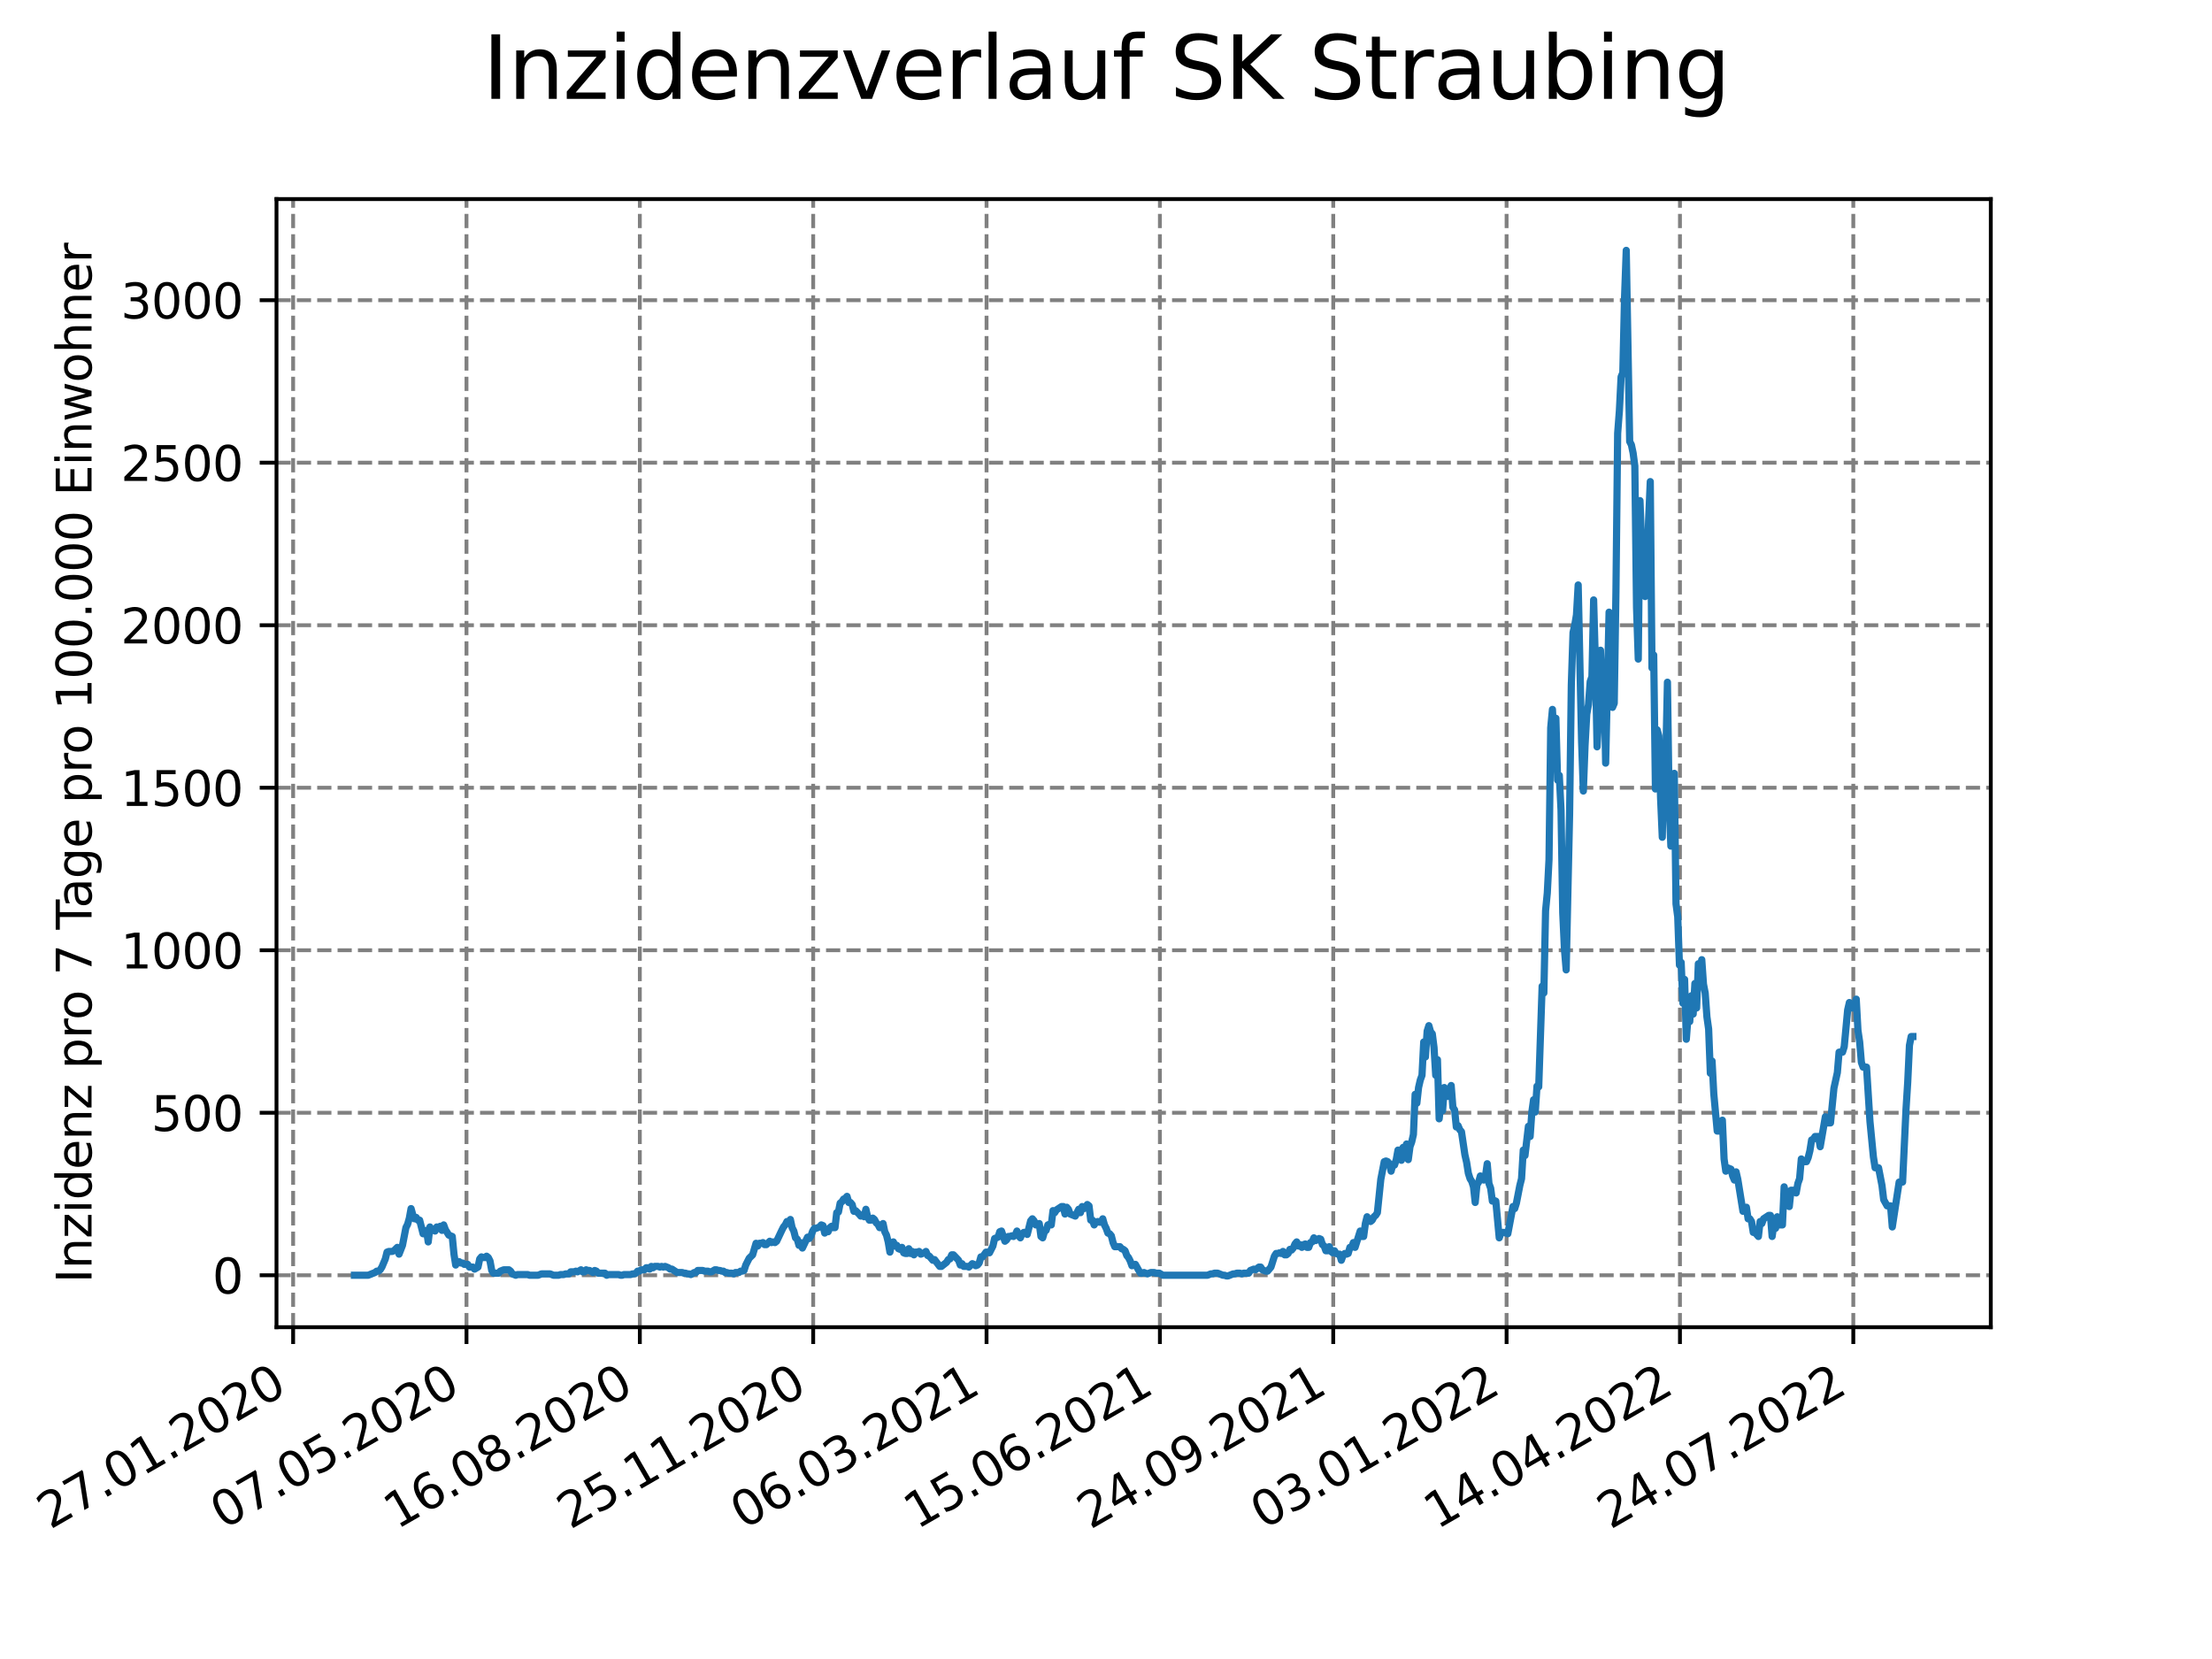 <?xml version="1.0" encoding="utf-8" standalone="no"?>
<!DOCTYPE svg PUBLIC "-//W3C//DTD SVG 1.1//EN"
  "http://www.w3.org/Graphics/SVG/1.1/DTD/svg11.dtd">
<svg xmlns:xlink="http://www.w3.org/1999/xlink" width="460.8pt" height="345.6pt" viewBox="0 0 460.8 345.6" xmlns="http://www.w3.org/2000/svg" version="1.1">
 <defs>
  <style type="text/css">*{stroke-linejoin: round; stroke-linecap: butt}</style>
 </defs>
 <g id="figure_1">
  <g id="patch_1">
   <path d="M 0 345.6 
L 460.8 345.6 
L 460.8 0 
L 0 0 
z
" style="fill: #ffffff"/>
  </g>
  <g id="axes_1">
   <g id="patch_2">
    <path d="M 57.6 276.48 
L 414.72 276.48 
L 414.72 41.472 
L 57.6 41.472 
z
" style="fill: #ffffff"/>
   </g>
   <g id="matplotlib.axis_1">
    <g id="xtick_1">
     <g id="line2d_1">
      <path d="M 61.065 276.48 
L 61.065 41.472 
" clip-path="url(#p1d2d639a55)" style="fill: none; stroke-dasharray: 2.96,1.28; stroke-dashoffset: 0; stroke: #808080; stroke-width: 0.8"/>
     </g>
     <g id="line2d_2">
      <defs>
       <path id="m36cc149904" d="M 0 0 
L 0 3.5 
" style="stroke: #000000; stroke-width: 0.8"/>
      </defs>
      <g>
       <use xlink:href="#m36cc149904" x="61.065" y="276.48" style="stroke: #000000; stroke-width: 0.8"/>
      </g>
     </g>
     <g id="text_1">
      <!-- 27.01.2020 -->
      <g transform="translate(10.44 318.689)rotate(-30)scale(0.1 -0.1)">
       <defs>
        <path id="DejaVuSans-32" d="M 1228 531 
L 3431 531 
L 3431 0 
L 469 0 
L 469 531 
Q 828 903 1448 1529 
Q 2069 2156 2228 2338 
Q 2531 2678 2651 2914 
Q 2772 3150 2772 3378 
Q 2772 3750 2511 3984 
Q 2250 4219 1831 4219 
Q 1534 4219 1204 4116 
Q 875 4013 500 3803 
L 500 4441 
Q 881 4594 1212 4672 
Q 1544 4750 1819 4750 
Q 2544 4750 2975 4387 
Q 3406 4025 3406 3419 
Q 3406 3131 3298 2873 
Q 3191 2616 2906 2266 
Q 2828 2175 2409 1742 
Q 1991 1309 1228 531 
z
" transform="scale(0.016)"/>
        <path id="DejaVuSans-37" d="M 525 4666 
L 3525 4666 
L 3525 4397 
L 1831 0 
L 1172 0 
L 2766 4134 
L 525 4134 
L 525 4666 
z
" transform="scale(0.016)"/>
        <path id="DejaVuSans-2e" d="M 684 794 
L 1344 794 
L 1344 0 
L 684 0 
L 684 794 
z
" transform="scale(0.016)"/>
        <path id="DejaVuSans-30" d="M 2034 4250 
Q 1547 4250 1301 3770 
Q 1056 3291 1056 2328 
Q 1056 1369 1301 889 
Q 1547 409 2034 409 
Q 2525 409 2770 889 
Q 3016 1369 3016 2328 
Q 3016 3291 2770 3770 
Q 2525 4250 2034 4250 
z
M 2034 4750 
Q 2819 4750 3233 4129 
Q 3647 3509 3647 2328 
Q 3647 1150 3233 529 
Q 2819 -91 2034 -91 
Q 1250 -91 836 529 
Q 422 1150 422 2328 
Q 422 3509 836 4129 
Q 1250 4750 2034 4750 
z
" transform="scale(0.016)"/>
        <path id="DejaVuSans-31" d="M 794 531 
L 1825 531 
L 1825 4091 
L 703 3866 
L 703 4441 
L 1819 4666 
L 2450 4666 
L 2450 531 
L 3481 531 
L 3481 0 
L 794 0 
L 794 531 
z
" transform="scale(0.016)"/>
       </defs>
       <use xlink:href="#DejaVuSans-32"/>
       <use xlink:href="#DejaVuSans-37" x="63.623"/>
       <use xlink:href="#DejaVuSans-2e" x="127.246"/>
       <use xlink:href="#DejaVuSans-30" x="159.033"/>
       <use xlink:href="#DejaVuSans-31" x="222.656"/>
       <use xlink:href="#DejaVuSans-2e" x="286.279"/>
       <use xlink:href="#DejaVuSans-32" x="318.066"/>
       <use xlink:href="#DejaVuSans-30" x="381.689"/>
       <use xlink:href="#DejaVuSans-32" x="445.312"/>
       <use xlink:href="#DejaVuSans-30" x="508.936"/>
      </g>
     </g>
    </g>
    <g id="xtick_2">
     <g id="line2d_3">
      <path d="M 97.178 276.48 
L 97.178 41.472 
" clip-path="url(#p1d2d639a55)" style="fill: none; stroke-dasharray: 2.96,1.28; stroke-dashoffset: 0; stroke: #808080; stroke-width: 0.8"/>
     </g>
     <g id="line2d_4">
      <g>
       <use xlink:href="#m36cc149904" x="97.178" y="276.48" style="stroke: #000000; stroke-width: 0.8"/>
      </g>
     </g>
     <g id="text_2">
      <!-- 07.05.2020 -->
      <g transform="translate(46.552 318.689)rotate(-30)scale(0.1 -0.1)">
       <defs>
        <path id="DejaVuSans-35" d="M 691 4666 
L 3169 4666 
L 3169 4134 
L 1269 4134 
L 1269 2991 
Q 1406 3038 1543 3061 
Q 1681 3084 1819 3084 
Q 2600 3084 3056 2656 
Q 3513 2228 3513 1497 
Q 3513 744 3044 326 
Q 2575 -91 1722 -91 
Q 1428 -91 1123 -41 
Q 819 9 494 109 
L 494 744 
Q 775 591 1075 516 
Q 1375 441 1709 441 
Q 2250 441 2565 725 
Q 2881 1009 2881 1497 
Q 2881 1984 2565 2268 
Q 2250 2553 1709 2553 
Q 1456 2553 1204 2497 
Q 953 2441 691 2322 
L 691 4666 
z
" transform="scale(0.016)"/>
       </defs>
       <use xlink:href="#DejaVuSans-30"/>
       <use xlink:href="#DejaVuSans-37" x="63.623"/>
       <use xlink:href="#DejaVuSans-2e" x="127.246"/>
       <use xlink:href="#DejaVuSans-30" x="159.033"/>
       <use xlink:href="#DejaVuSans-35" x="222.656"/>
       <use xlink:href="#DejaVuSans-2e" x="286.279"/>
       <use xlink:href="#DejaVuSans-32" x="318.066"/>
       <use xlink:href="#DejaVuSans-30" x="381.689"/>
       <use xlink:href="#DejaVuSans-32" x="445.312"/>
       <use xlink:href="#DejaVuSans-30" x="508.936"/>
      </g>
     </g>
    </g>
    <g id="xtick_3">
     <g id="line2d_5">
      <path d="M 133.29 276.48 
L 133.29 41.472 
" clip-path="url(#p1d2d639a55)" style="fill: none; stroke-dasharray: 2.96,1.28; stroke-dashoffset: 0; stroke: #808080; stroke-width: 0.8"/>
     </g>
     <g id="line2d_6">
      <g>
       <use xlink:href="#m36cc149904" x="133.29" y="276.48" style="stroke: #000000; stroke-width: 0.8"/>
      </g>
     </g>
     <g id="text_3">
      <!-- 16.08.2020 -->
      <g transform="translate(82.665 318.689)rotate(-30)scale(0.1 -0.1)">
       <defs>
        <path id="DejaVuSans-36" d="M 2113 2584 
Q 1688 2584 1439 2293 
Q 1191 2003 1191 1497 
Q 1191 994 1439 701 
Q 1688 409 2113 409 
Q 2538 409 2786 701 
Q 3034 994 3034 1497 
Q 3034 2003 2786 2293 
Q 2538 2584 2113 2584 
z
M 3366 4563 
L 3366 3988 
Q 3128 4100 2886 4159 
Q 2644 4219 2406 4219 
Q 1781 4219 1451 3797 
Q 1122 3375 1075 2522 
Q 1259 2794 1537 2939 
Q 1816 3084 2150 3084 
Q 2853 3084 3261 2657 
Q 3669 2231 3669 1497 
Q 3669 778 3244 343 
Q 2819 -91 2113 -91 
Q 1303 -91 875 529 
Q 447 1150 447 2328 
Q 447 3434 972 4092 
Q 1497 4750 2381 4750 
Q 2619 4750 2861 4703 
Q 3103 4656 3366 4563 
z
" transform="scale(0.016)"/>
        <path id="DejaVuSans-38" d="M 2034 2216 
Q 1584 2216 1326 1975 
Q 1069 1734 1069 1313 
Q 1069 891 1326 650 
Q 1584 409 2034 409 
Q 2484 409 2743 651 
Q 3003 894 3003 1313 
Q 3003 1734 2745 1975 
Q 2488 2216 2034 2216 
z
M 1403 2484 
Q 997 2584 770 2862 
Q 544 3141 544 3541 
Q 544 4100 942 4425 
Q 1341 4750 2034 4750 
Q 2731 4750 3128 4425 
Q 3525 4100 3525 3541 
Q 3525 3141 3298 2862 
Q 3072 2584 2669 2484 
Q 3125 2378 3379 2068 
Q 3634 1759 3634 1313 
Q 3634 634 3220 271 
Q 2806 -91 2034 -91 
Q 1263 -91 848 271 
Q 434 634 434 1313 
Q 434 1759 690 2068 
Q 947 2378 1403 2484 
z
M 1172 3481 
Q 1172 3119 1398 2916 
Q 1625 2713 2034 2713 
Q 2441 2713 2670 2916 
Q 2900 3119 2900 3481 
Q 2900 3844 2670 4047 
Q 2441 4250 2034 4250 
Q 1625 4250 1398 4047 
Q 1172 3844 1172 3481 
z
" transform="scale(0.016)"/>
       </defs>
       <use xlink:href="#DejaVuSans-31"/>
       <use xlink:href="#DejaVuSans-36" x="63.623"/>
       <use xlink:href="#DejaVuSans-2e" x="127.246"/>
       <use xlink:href="#DejaVuSans-30" x="159.033"/>
       <use xlink:href="#DejaVuSans-38" x="222.656"/>
       <use xlink:href="#DejaVuSans-2e" x="286.279"/>
       <use xlink:href="#DejaVuSans-32" x="318.066"/>
       <use xlink:href="#DejaVuSans-30" x="381.689"/>
       <use xlink:href="#DejaVuSans-32" x="445.312"/>
       <use xlink:href="#DejaVuSans-30" x="508.936"/>
      </g>
     </g>
    </g>
    <g id="xtick_4">
     <g id="line2d_7">
      <path d="M 169.403 276.48 
L 169.403 41.472 
" clip-path="url(#p1d2d639a55)" style="fill: none; stroke-dasharray: 2.96,1.28; stroke-dashoffset: 0; stroke: #808080; stroke-width: 0.8"/>
     </g>
     <g id="line2d_8">
      <g>
       <use xlink:href="#m36cc149904" x="169.403" y="276.48" style="stroke: #000000; stroke-width: 0.8"/>
      </g>
     </g>
     <g id="text_4">
      <!-- 25.11.2020 -->
      <g transform="translate(118.777 318.689)rotate(-30)scale(0.1 -0.1)">
       <use xlink:href="#DejaVuSans-32"/>
       <use xlink:href="#DejaVuSans-35" x="63.623"/>
       <use xlink:href="#DejaVuSans-2e" x="127.246"/>
       <use xlink:href="#DejaVuSans-31" x="159.033"/>
       <use xlink:href="#DejaVuSans-31" x="222.656"/>
       <use xlink:href="#DejaVuSans-2e" x="286.279"/>
       <use xlink:href="#DejaVuSans-32" x="318.066"/>
       <use xlink:href="#DejaVuSans-30" x="381.689"/>
       <use xlink:href="#DejaVuSans-32" x="445.312"/>
       <use xlink:href="#DejaVuSans-30" x="508.936"/>
      </g>
     </g>
    </g>
    <g id="xtick_5">
     <g id="line2d_9">
      <path d="M 205.515 276.48 
L 205.515 41.472 
" clip-path="url(#p1d2d639a55)" style="fill: none; stroke-dasharray: 2.96,1.28; stroke-dashoffset: 0; stroke: #808080; stroke-width: 0.8"/>
     </g>
     <g id="line2d_10">
      <g>
       <use xlink:href="#m36cc149904" x="205.515" y="276.48" style="stroke: #000000; stroke-width: 0.8"/>
      </g>
     </g>
     <g id="text_5">
      <!-- 06.03.2021 -->
      <g transform="translate(154.89 318.689)rotate(-30)scale(0.1 -0.1)">
       <defs>
        <path id="DejaVuSans-33" d="M 2597 2516 
Q 3050 2419 3304 2112 
Q 3559 1806 3559 1356 
Q 3559 666 3084 287 
Q 2609 -91 1734 -91 
Q 1441 -91 1130 -33 
Q 819 25 488 141 
L 488 750 
Q 750 597 1062 519 
Q 1375 441 1716 441 
Q 2309 441 2620 675 
Q 2931 909 2931 1356 
Q 2931 1769 2642 2001 
Q 2353 2234 1838 2234 
L 1294 2234 
L 1294 2753 
L 1863 2753 
Q 2328 2753 2575 2939 
Q 2822 3125 2822 3475 
Q 2822 3834 2567 4026 
Q 2313 4219 1838 4219 
Q 1578 4219 1281 4162 
Q 984 4106 628 3988 
L 628 4550 
Q 988 4650 1302 4700 
Q 1616 4750 1894 4750 
Q 2613 4750 3031 4423 
Q 3450 4097 3450 3541 
Q 3450 3153 3228 2886 
Q 3006 2619 2597 2516 
z
" transform="scale(0.016)"/>
       </defs>
       <use xlink:href="#DejaVuSans-30"/>
       <use xlink:href="#DejaVuSans-36" x="63.623"/>
       <use xlink:href="#DejaVuSans-2e" x="127.246"/>
       <use xlink:href="#DejaVuSans-30" x="159.033"/>
       <use xlink:href="#DejaVuSans-33" x="222.656"/>
       <use xlink:href="#DejaVuSans-2e" x="286.279"/>
       <use xlink:href="#DejaVuSans-32" x="318.066"/>
       <use xlink:href="#DejaVuSans-30" x="381.689"/>
       <use xlink:href="#DejaVuSans-32" x="445.312"/>
       <use xlink:href="#DejaVuSans-31" x="508.936"/>
      </g>
     </g>
    </g>
    <g id="xtick_6">
     <g id="line2d_11">
      <path d="M 241.628 276.48 
L 241.628 41.472 
" clip-path="url(#p1d2d639a55)" style="fill: none; stroke-dasharray: 2.96,1.28; stroke-dashoffset: 0; stroke: #808080; stroke-width: 0.8"/>
     </g>
     <g id="line2d_12">
      <g>
       <use xlink:href="#m36cc149904" x="241.628" y="276.48" style="stroke: #000000; stroke-width: 0.8"/>
      </g>
     </g>
     <g id="text_6">
      <!-- 15.06.2021 -->
      <g transform="translate(191.002 318.689)rotate(-30)scale(0.1 -0.1)">
       <use xlink:href="#DejaVuSans-31"/>
       <use xlink:href="#DejaVuSans-35" x="63.623"/>
       <use xlink:href="#DejaVuSans-2e" x="127.246"/>
       <use xlink:href="#DejaVuSans-30" x="159.033"/>
       <use xlink:href="#DejaVuSans-36" x="222.656"/>
       <use xlink:href="#DejaVuSans-2e" x="286.279"/>
       <use xlink:href="#DejaVuSans-32" x="318.066"/>
       <use xlink:href="#DejaVuSans-30" x="381.689"/>
       <use xlink:href="#DejaVuSans-32" x="445.312"/>
       <use xlink:href="#DejaVuSans-31" x="508.936"/>
      </g>
     </g>
    </g>
    <g id="xtick_7">
     <g id="line2d_13">
      <path d="M 277.74 276.48 
L 277.74 41.472 
" clip-path="url(#p1d2d639a55)" style="fill: none; stroke-dasharray: 2.96,1.28; stroke-dashoffset: 0; stroke: #808080; stroke-width: 0.8"/>
     </g>
     <g id="line2d_14">
      <g>
       <use xlink:href="#m36cc149904" x="277.74" y="276.48" style="stroke: #000000; stroke-width: 0.8"/>
      </g>
     </g>
     <g id="text_7">
      <!-- 24.09.2021 -->
      <g transform="translate(227.115 318.689)rotate(-30)scale(0.1 -0.1)">
       <defs>
        <path id="DejaVuSans-34" d="M 2419 4116 
L 825 1625 
L 2419 1625 
L 2419 4116 
z
M 2253 4666 
L 3047 4666 
L 3047 1625 
L 3713 1625 
L 3713 1100 
L 3047 1100 
L 3047 0 
L 2419 0 
L 2419 1100 
L 313 1100 
L 313 1709 
L 2253 4666 
z
" transform="scale(0.016)"/>
        <path id="DejaVuSans-39" d="M 703 97 
L 703 672 
Q 941 559 1184 500 
Q 1428 441 1663 441 
Q 2288 441 2617 861 
Q 2947 1281 2994 2138 
Q 2813 1869 2534 1725 
Q 2256 1581 1919 1581 
Q 1219 1581 811 2004 
Q 403 2428 403 3163 
Q 403 3881 828 4315 
Q 1253 4750 1959 4750 
Q 2769 4750 3195 4129 
Q 3622 3509 3622 2328 
Q 3622 1225 3098 567 
Q 2575 -91 1691 -91 
Q 1453 -91 1209 -44 
Q 966 3 703 97 
z
M 1959 2075 
Q 2384 2075 2632 2365 
Q 2881 2656 2881 3163 
Q 2881 3666 2632 3958 
Q 2384 4250 1959 4250 
Q 1534 4250 1286 3958 
Q 1038 3666 1038 3163 
Q 1038 2656 1286 2365 
Q 1534 2075 1959 2075 
z
" transform="scale(0.016)"/>
       </defs>
       <use xlink:href="#DejaVuSans-32"/>
       <use xlink:href="#DejaVuSans-34" x="63.623"/>
       <use xlink:href="#DejaVuSans-2e" x="127.246"/>
       <use xlink:href="#DejaVuSans-30" x="159.033"/>
       <use xlink:href="#DejaVuSans-39" x="222.656"/>
       <use xlink:href="#DejaVuSans-2e" x="286.279"/>
       <use xlink:href="#DejaVuSans-32" x="318.066"/>
       <use xlink:href="#DejaVuSans-30" x="381.689"/>
       <use xlink:href="#DejaVuSans-32" x="445.312"/>
       <use xlink:href="#DejaVuSans-31" x="508.936"/>
      </g>
     </g>
    </g>
    <g id="xtick_8">
     <g id="line2d_15">
      <path d="M 313.852 276.48 
L 313.852 41.472 
" clip-path="url(#p1d2d639a55)" style="fill: none; stroke-dasharray: 2.96,1.28; stroke-dashoffset: 0; stroke: #808080; stroke-width: 0.8"/>
     </g>
     <g id="line2d_16">
      <g>
       <use xlink:href="#m36cc149904" x="313.852" y="276.48" style="stroke: #000000; stroke-width: 0.8"/>
      </g>
     </g>
     <g id="text_8">
      <!-- 03.01.2022 -->
      <g transform="translate(263.227 318.689)rotate(-30)scale(0.1 -0.1)">
       <use xlink:href="#DejaVuSans-30"/>
       <use xlink:href="#DejaVuSans-33" x="63.623"/>
       <use xlink:href="#DejaVuSans-2e" x="127.246"/>
       <use xlink:href="#DejaVuSans-30" x="159.033"/>
       <use xlink:href="#DejaVuSans-31" x="222.656"/>
       <use xlink:href="#DejaVuSans-2e" x="286.279"/>
       <use xlink:href="#DejaVuSans-32" x="318.066"/>
       <use xlink:href="#DejaVuSans-30" x="381.689"/>
       <use xlink:href="#DejaVuSans-32" x="445.312"/>
       <use xlink:href="#DejaVuSans-32" x="508.936"/>
      </g>
     </g>
    </g>
    <g id="xtick_9">
     <g id="line2d_17">
      <path d="M 349.965 276.48 
L 349.965 41.472 
" clip-path="url(#p1d2d639a55)" style="fill: none; stroke-dasharray: 2.96,1.28; stroke-dashoffset: 0; stroke: #808080; stroke-width: 0.8"/>
     </g>
     <g id="line2d_18">
      <g>
       <use xlink:href="#m36cc149904" x="349.965" y="276.48" style="stroke: #000000; stroke-width: 0.8"/>
      </g>
     </g>
     <g id="text_9">
      <!-- 14.04.2022 -->
      <g transform="translate(299.34 318.689)rotate(-30)scale(0.1 -0.1)">
       <use xlink:href="#DejaVuSans-31"/>
       <use xlink:href="#DejaVuSans-34" x="63.623"/>
       <use xlink:href="#DejaVuSans-2e" x="127.246"/>
       <use xlink:href="#DejaVuSans-30" x="159.033"/>
       <use xlink:href="#DejaVuSans-34" x="222.656"/>
       <use xlink:href="#DejaVuSans-2e" x="286.279"/>
       <use xlink:href="#DejaVuSans-32" x="318.066"/>
       <use xlink:href="#DejaVuSans-30" x="381.689"/>
       <use xlink:href="#DejaVuSans-32" x="445.312"/>
       <use xlink:href="#DejaVuSans-32" x="508.936"/>
      </g>
     </g>
    </g>
    <g id="xtick_10">
     <g id="line2d_19">
      <path d="M 386.077 276.48 
L 386.077 41.472 
" clip-path="url(#p1d2d639a55)" style="fill: none; stroke-dasharray: 2.96,1.28; stroke-dashoffset: 0; stroke: #808080; stroke-width: 0.8"/>
     </g>
     <g id="line2d_20">
      <g>
       <use xlink:href="#m36cc149904" x="386.077" y="276.48" style="stroke: #000000; stroke-width: 0.8"/>
      </g>
     </g>
     <g id="text_10">
      <!-- 24.07.2022 -->
      <g transform="translate(335.452 318.689)rotate(-30)scale(0.1 -0.1)">
       <use xlink:href="#DejaVuSans-32"/>
       <use xlink:href="#DejaVuSans-34" x="63.623"/>
       <use xlink:href="#DejaVuSans-2e" x="127.246"/>
       <use xlink:href="#DejaVuSans-30" x="159.033"/>
       <use xlink:href="#DejaVuSans-37" x="222.656"/>
       <use xlink:href="#DejaVuSans-2e" x="286.279"/>
       <use xlink:href="#DejaVuSans-32" x="318.066"/>
       <use xlink:href="#DejaVuSans-30" x="381.689"/>
       <use xlink:href="#DejaVuSans-32" x="445.312"/>
       <use xlink:href="#DejaVuSans-32" x="508.936"/>
      </g>
     </g>
    </g>
   </g>
   <g id="matplotlib.axis_2">
    <g id="ytick_1">
     <g id="line2d_21">
      <path d="M 57.6 265.656 
L 414.72 265.656 
" clip-path="url(#p1d2d639a55)" style="fill: none; stroke-dasharray: 2.96,1.28; stroke-dashoffset: 0; stroke: #808080; stroke-width: 0.8"/>
     </g>
     <g id="line2d_22">
      <defs>
       <path id="ma893559196" d="M 0 0 
L -3.5 0 
" style="stroke: #000000; stroke-width: 0.8"/>
      </defs>
      <g>
       <use xlink:href="#ma893559196" x="57.6" y="265.656" style="stroke: #000000; stroke-width: 0.8"/>
      </g>
     </g>
     <g id="text_11">
      <!-- 0 -->
      <g transform="translate(44.237 269.455)scale(0.1 -0.1)">
       <use xlink:href="#DejaVuSans-30"/>
      </g>
     </g>
    </g>
    <g id="ytick_2">
     <g id="line2d_23">
      <path d="M 57.6 231.803 
L 414.72 231.803 
" clip-path="url(#p1d2d639a55)" style="fill: none; stroke-dasharray: 2.96,1.28; stroke-dashoffset: 0; stroke: #808080; stroke-width: 0.8"/>
     </g>
     <g id="line2d_24">
      <g>
       <use xlink:href="#ma893559196" x="57.6" y="231.803" style="stroke: #000000; stroke-width: 0.8"/>
      </g>
     </g>
     <g id="text_12">
      <!-- 500 -->
      <g transform="translate(31.512 235.602)scale(0.1 -0.1)">
       <use xlink:href="#DejaVuSans-35"/>
       <use xlink:href="#DejaVuSans-30" x="63.623"/>
       <use xlink:href="#DejaVuSans-30" x="127.246"/>
      </g>
     </g>
    </g>
    <g id="ytick_3">
     <g id="line2d_25">
      <path d="M 57.6 197.949 
L 414.72 197.949 
" clip-path="url(#p1d2d639a55)" style="fill: none; stroke-dasharray: 2.96,1.28; stroke-dashoffset: 0; stroke: #808080; stroke-width: 0.8"/>
     </g>
     <g id="line2d_26">
      <g>
       <use xlink:href="#ma893559196" x="57.6" y="197.949" style="stroke: #000000; stroke-width: 0.8"/>
      </g>
     </g>
     <g id="text_13">
      <!-- 1000 -->
      <g transform="translate(25.15 201.748)scale(0.1 -0.1)">
       <use xlink:href="#DejaVuSans-31"/>
       <use xlink:href="#DejaVuSans-30" x="63.623"/>
       <use xlink:href="#DejaVuSans-30" x="127.246"/>
       <use xlink:href="#DejaVuSans-30" x="190.869"/>
      </g>
     </g>
    </g>
    <g id="ytick_4">
     <g id="line2d_27">
      <path d="M 57.6 164.095 
L 414.72 164.095 
" clip-path="url(#p1d2d639a55)" style="fill: none; stroke-dasharray: 2.96,1.28; stroke-dashoffset: 0; stroke: #808080; stroke-width: 0.8"/>
     </g>
     <g id="line2d_28">
      <g>
       <use xlink:href="#ma893559196" x="57.6" y="164.095" style="stroke: #000000; stroke-width: 0.8"/>
      </g>
     </g>
     <g id="text_14">
      <!-- 1500 -->
      <g transform="translate(25.15 167.895)scale(0.1 -0.1)">
       <use xlink:href="#DejaVuSans-31"/>
       <use xlink:href="#DejaVuSans-35" x="63.623"/>
       <use xlink:href="#DejaVuSans-30" x="127.246"/>
       <use xlink:href="#DejaVuSans-30" x="190.869"/>
      </g>
     </g>
    </g>
    <g id="ytick_5">
     <g id="line2d_29">
      <path d="M 57.6 130.242 
L 414.72 130.242 
" clip-path="url(#p1d2d639a55)" style="fill: none; stroke-dasharray: 2.96,1.28; stroke-dashoffset: 0; stroke: #808080; stroke-width: 0.8"/>
     </g>
     <g id="line2d_30">
      <g>
       <use xlink:href="#ma893559196" x="57.6" y="130.242" style="stroke: #000000; stroke-width: 0.8"/>
      </g>
     </g>
     <g id="text_15">
      <!-- 2000 -->
      <g transform="translate(25.15 134.041)scale(0.1 -0.1)">
       <use xlink:href="#DejaVuSans-32"/>
       <use xlink:href="#DejaVuSans-30" x="63.623"/>
       <use xlink:href="#DejaVuSans-30" x="127.246"/>
       <use xlink:href="#DejaVuSans-30" x="190.869"/>
      </g>
     </g>
    </g>
    <g id="ytick_6">
     <g id="line2d_31">
      <path d="M 57.6 96.388 
L 414.72 96.388 
" clip-path="url(#p1d2d639a55)" style="fill: none; stroke-dasharray: 2.96,1.28; stroke-dashoffset: 0; stroke: #808080; stroke-width: 0.8"/>
     </g>
     <g id="line2d_32">
      <g>
       <use xlink:href="#ma893559196" x="57.6" y="96.388" style="stroke: #000000; stroke-width: 0.8"/>
      </g>
     </g>
     <g id="text_16">
      <!-- 2500 -->
      <g transform="translate(25.15 100.187)scale(0.1 -0.1)">
       <use xlink:href="#DejaVuSans-32"/>
       <use xlink:href="#DejaVuSans-35" x="63.623"/>
       <use xlink:href="#DejaVuSans-30" x="127.246"/>
       <use xlink:href="#DejaVuSans-30" x="190.869"/>
      </g>
     </g>
    </g>
    <g id="ytick_7">
     <g id="line2d_33">
      <path d="M 57.6 62.535 
L 414.72 62.535 
" clip-path="url(#p1d2d639a55)" style="fill: none; stroke-dasharray: 2.96,1.28; stroke-dashoffset: 0; stroke: #808080; stroke-width: 0.8"/>
     </g>
     <g id="line2d_34">
      <g>
       <use xlink:href="#ma893559196" x="57.6" y="62.535" style="stroke: #000000; stroke-width: 0.8"/>
      </g>
     </g>
     <g id="text_17">
      <!-- 3000 -->
      <g transform="translate(25.15 66.334)scale(0.1 -0.1)">
       <use xlink:href="#DejaVuSans-33"/>
       <use xlink:href="#DejaVuSans-30" x="63.623"/>
       <use xlink:href="#DejaVuSans-30" x="127.246"/>
       <use xlink:href="#DejaVuSans-30" x="190.869"/>
      </g>
     </g>
    </g>
    <g id="text_18">
     <!-- Inzidenz pro 7 Tage pro 100.000 Einwohner -->
     <g transform="translate(19.07 267.301)rotate(-90)scale(0.1 -0.1)">
      <defs>
       <path id="DejaVuSans-49" d="M 628 4666 
L 1259 4666 
L 1259 0 
L 628 0 
L 628 4666 
z
" transform="scale(0.016)"/>
       <path id="DejaVuSans-6e" d="M 3513 2113 
L 3513 0 
L 2938 0 
L 2938 2094 
Q 2938 2591 2744 2837 
Q 2550 3084 2163 3084 
Q 1697 3084 1428 2787 
Q 1159 2491 1159 1978 
L 1159 0 
L 581 0 
L 581 3500 
L 1159 3500 
L 1159 2956 
Q 1366 3272 1645 3428 
Q 1925 3584 2291 3584 
Q 2894 3584 3203 3211 
Q 3513 2838 3513 2113 
z
" transform="scale(0.016)"/>
       <path id="DejaVuSans-7a" d="M 353 3500 
L 3084 3500 
L 3084 2975 
L 922 459 
L 3084 459 
L 3084 0 
L 275 0 
L 275 525 
L 2438 3041 
L 353 3041 
L 353 3500 
z
" transform="scale(0.016)"/>
       <path id="DejaVuSans-69" d="M 603 3500 
L 1178 3500 
L 1178 0 
L 603 0 
L 603 3500 
z
M 603 4863 
L 1178 4863 
L 1178 4134 
L 603 4134 
L 603 4863 
z
" transform="scale(0.016)"/>
       <path id="DejaVuSans-64" d="M 2906 2969 
L 2906 4863 
L 3481 4863 
L 3481 0 
L 2906 0 
L 2906 525 
Q 2725 213 2448 61 
Q 2172 -91 1784 -91 
Q 1150 -91 751 415 
Q 353 922 353 1747 
Q 353 2572 751 3078 
Q 1150 3584 1784 3584 
Q 2172 3584 2448 3432 
Q 2725 3281 2906 2969 
z
M 947 1747 
Q 947 1113 1208 752 
Q 1469 391 1925 391 
Q 2381 391 2643 752 
Q 2906 1113 2906 1747 
Q 2906 2381 2643 2742 
Q 2381 3103 1925 3103 
Q 1469 3103 1208 2742 
Q 947 2381 947 1747 
z
" transform="scale(0.016)"/>
       <path id="DejaVuSans-65" d="M 3597 1894 
L 3597 1613 
L 953 1613 
Q 991 1019 1311 708 
Q 1631 397 2203 397 
Q 2534 397 2845 478 
Q 3156 559 3463 722 
L 3463 178 
Q 3153 47 2828 -22 
Q 2503 -91 2169 -91 
Q 1331 -91 842 396 
Q 353 884 353 1716 
Q 353 2575 817 3079 
Q 1281 3584 2069 3584 
Q 2775 3584 3186 3129 
Q 3597 2675 3597 1894 
z
M 3022 2063 
Q 3016 2534 2758 2815 
Q 2500 3097 2075 3097 
Q 1594 3097 1305 2825 
Q 1016 2553 972 2059 
L 3022 2063 
z
" transform="scale(0.016)"/>
       <path id="DejaVuSans-20" transform="scale(0.016)"/>
       <path id="DejaVuSans-70" d="M 1159 525 
L 1159 -1331 
L 581 -1331 
L 581 3500 
L 1159 3500 
L 1159 2969 
Q 1341 3281 1617 3432 
Q 1894 3584 2278 3584 
Q 2916 3584 3314 3078 
Q 3713 2572 3713 1747 
Q 3713 922 3314 415 
Q 2916 -91 2278 -91 
Q 1894 -91 1617 61 
Q 1341 213 1159 525 
z
M 3116 1747 
Q 3116 2381 2855 2742 
Q 2594 3103 2138 3103 
Q 1681 3103 1420 2742 
Q 1159 2381 1159 1747 
Q 1159 1113 1420 752 
Q 1681 391 2138 391 
Q 2594 391 2855 752 
Q 3116 1113 3116 1747 
z
" transform="scale(0.016)"/>
       <path id="DejaVuSans-72" d="M 2631 2963 
Q 2534 3019 2420 3045 
Q 2306 3072 2169 3072 
Q 1681 3072 1420 2755 
Q 1159 2438 1159 1844 
L 1159 0 
L 581 0 
L 581 3500 
L 1159 3500 
L 1159 2956 
Q 1341 3275 1631 3429 
Q 1922 3584 2338 3584 
Q 2397 3584 2469 3576 
Q 2541 3569 2628 3553 
L 2631 2963 
z
" transform="scale(0.016)"/>
       <path id="DejaVuSans-6f" d="M 1959 3097 
Q 1497 3097 1228 2736 
Q 959 2375 959 1747 
Q 959 1119 1226 758 
Q 1494 397 1959 397 
Q 2419 397 2687 759 
Q 2956 1122 2956 1747 
Q 2956 2369 2687 2733 
Q 2419 3097 1959 3097 
z
M 1959 3584 
Q 2709 3584 3137 3096 
Q 3566 2609 3566 1747 
Q 3566 888 3137 398 
Q 2709 -91 1959 -91 
Q 1206 -91 779 398 
Q 353 888 353 1747 
Q 353 2609 779 3096 
Q 1206 3584 1959 3584 
z
" transform="scale(0.016)"/>
       <path id="DejaVuSans-54" d="M -19 4666 
L 3928 4666 
L 3928 4134 
L 2272 4134 
L 2272 0 
L 1638 0 
L 1638 4134 
L -19 4134 
L -19 4666 
z
" transform="scale(0.016)"/>
       <path id="DejaVuSans-61" d="M 2194 1759 
Q 1497 1759 1228 1600 
Q 959 1441 959 1056 
Q 959 750 1161 570 
Q 1363 391 1709 391 
Q 2188 391 2477 730 
Q 2766 1069 2766 1631 
L 2766 1759 
L 2194 1759 
z
M 3341 1997 
L 3341 0 
L 2766 0 
L 2766 531 
Q 2569 213 2275 61 
Q 1981 -91 1556 -91 
Q 1019 -91 701 211 
Q 384 513 384 1019 
Q 384 1609 779 1909 
Q 1175 2209 1959 2209 
L 2766 2209 
L 2766 2266 
Q 2766 2663 2505 2880 
Q 2244 3097 1772 3097 
Q 1472 3097 1187 3025 
Q 903 2953 641 2809 
L 641 3341 
Q 956 3463 1253 3523 
Q 1550 3584 1831 3584 
Q 2591 3584 2966 3190 
Q 3341 2797 3341 1997 
z
" transform="scale(0.016)"/>
       <path id="DejaVuSans-67" d="M 2906 1791 
Q 2906 2416 2648 2759 
Q 2391 3103 1925 3103 
Q 1463 3103 1205 2759 
Q 947 2416 947 1791 
Q 947 1169 1205 825 
Q 1463 481 1925 481 
Q 2391 481 2648 825 
Q 2906 1169 2906 1791 
z
M 3481 434 
Q 3481 -459 3084 -895 
Q 2688 -1331 1869 -1331 
Q 1566 -1331 1297 -1286 
Q 1028 -1241 775 -1147 
L 775 -588 
Q 1028 -725 1275 -790 
Q 1522 -856 1778 -856 
Q 2344 -856 2625 -561 
Q 2906 -266 2906 331 
L 2906 616 
Q 2728 306 2450 153 
Q 2172 0 1784 0 
Q 1141 0 747 490 
Q 353 981 353 1791 
Q 353 2603 747 3093 
Q 1141 3584 1784 3584 
Q 2172 3584 2450 3431 
Q 2728 3278 2906 2969 
L 2906 3500 
L 3481 3500 
L 3481 434 
z
" transform="scale(0.016)"/>
       <path id="DejaVuSans-45" d="M 628 4666 
L 3578 4666 
L 3578 4134 
L 1259 4134 
L 1259 2753 
L 3481 2753 
L 3481 2222 
L 1259 2222 
L 1259 531 
L 3634 531 
L 3634 0 
L 628 0 
L 628 4666 
z
" transform="scale(0.016)"/>
       <path id="DejaVuSans-77" d="M 269 3500 
L 844 3500 
L 1563 769 
L 2278 3500 
L 2956 3500 
L 3675 769 
L 4391 3500 
L 4966 3500 
L 4050 0 
L 3372 0 
L 2619 2869 
L 1863 0 
L 1184 0 
L 269 3500 
z
" transform="scale(0.016)"/>
       <path id="DejaVuSans-68" d="M 3513 2113 
L 3513 0 
L 2938 0 
L 2938 2094 
Q 2938 2591 2744 2837 
Q 2550 3084 2163 3084 
Q 1697 3084 1428 2787 
Q 1159 2491 1159 1978 
L 1159 0 
L 581 0 
L 581 4863 
L 1159 4863 
L 1159 2956 
Q 1366 3272 1645 3428 
Q 1925 3584 2291 3584 
Q 2894 3584 3203 3211 
Q 3513 2838 3513 2113 
z
" transform="scale(0.016)"/>
      </defs>
      <use xlink:href="#DejaVuSans-49"/>
      <use xlink:href="#DejaVuSans-6e" x="29.492"/>
      <use xlink:href="#DejaVuSans-7a" x="92.871"/>
      <use xlink:href="#DejaVuSans-69" x="145.361"/>
      <use xlink:href="#DejaVuSans-64" x="173.145"/>
      <use xlink:href="#DejaVuSans-65" x="236.621"/>
      <use xlink:href="#DejaVuSans-6e" x="298.145"/>
      <use xlink:href="#DejaVuSans-7a" x="361.523"/>
      <use xlink:href="#DejaVuSans-20" x="414.014"/>
      <use xlink:href="#DejaVuSans-70" x="445.801"/>
      <use xlink:href="#DejaVuSans-72" x="509.277"/>
      <use xlink:href="#DejaVuSans-6f" x="548.141"/>
      <use xlink:href="#DejaVuSans-20" x="609.322"/>
      <use xlink:href="#DejaVuSans-37" x="641.109"/>
      <use xlink:href="#DejaVuSans-20" x="704.732"/>
      <use xlink:href="#DejaVuSans-54" x="736.52"/>
      <use xlink:href="#DejaVuSans-61" x="781.104"/>
      <use xlink:href="#DejaVuSans-67" x="842.383"/>
      <use xlink:href="#DejaVuSans-65" x="905.859"/>
      <use xlink:href="#DejaVuSans-20" x="967.383"/>
      <use xlink:href="#DejaVuSans-70" x="999.17"/>
      <use xlink:href="#DejaVuSans-72" x="1062.646"/>
      <use xlink:href="#DejaVuSans-6f" x="1101.51"/>
      <use xlink:href="#DejaVuSans-20" x="1162.691"/>
      <use xlink:href="#DejaVuSans-31" x="1194.479"/>
      <use xlink:href="#DejaVuSans-30" x="1258.102"/>
      <use xlink:href="#DejaVuSans-30" x="1321.725"/>
      <use xlink:href="#DejaVuSans-2e" x="1385.348"/>
      <use xlink:href="#DejaVuSans-30" x="1417.135"/>
      <use xlink:href="#DejaVuSans-30" x="1480.758"/>
      <use xlink:href="#DejaVuSans-30" x="1544.381"/>
      <use xlink:href="#DejaVuSans-20" x="1608.004"/>
      <use xlink:href="#DejaVuSans-45" x="1639.791"/>
      <use xlink:href="#DejaVuSans-69" x="1702.975"/>
      <use xlink:href="#DejaVuSans-6e" x="1730.758"/>
      <use xlink:href="#DejaVuSans-77" x="1794.137"/>
      <use xlink:href="#DejaVuSans-6f" x="1875.924"/>
      <use xlink:href="#DejaVuSans-68" x="1937.105"/>
      <use xlink:href="#DejaVuSans-6e" x="2000.484"/>
      <use xlink:href="#DejaVuSans-65" x="2063.863"/>
      <use xlink:href="#DejaVuSans-72" x="2125.387"/>
     </g>
    </g>
   </g>
   <g id="line2d_35">
    <path d="M 73.833 265.656 
L 76.693 265.656 
L 78.123 265.089 
L 78.481 264.806 
L 78.838 264.806 
L 79.196 264.523 
L 79.554 263.956 
L 80.269 262.256 
L 80.626 260.839 
L 80.984 260.698 
L 81.699 260.698 
L 82.056 260.556 
L 82.771 259.848 
L 83.129 261.264 
L 83.844 259.423 
L 84.559 255.739 
L 84.917 255.031 
L 85.274 253.756 
L 85.632 251.772 
L 85.989 253.047 
L 86.347 253.897 
L 86.704 253.614 
L 87.062 254.181 
L 87.42 254.181 
L 88.135 257.014 
L 88.492 257.014 
L 88.85 256.306 
L 89.207 258.714 
L 89.565 255.597 
L 89.922 256.164 
L 90.638 256.447 
L 90.995 255.597 
L 91.353 255.881 
L 91.71 255.456 
L 92.068 256.306 
L 92.425 255.172 
L 92.783 256.164 
L 93.498 257.297 
L 94.213 257.581 
L 94.571 261.264 
L 94.928 263.531 
L 95.286 262.823 
L 95.643 262.823 
L 96.001 263.106 
L 96.358 263.106 
L 96.716 263.389 
L 97.431 263.389 
L 97.789 263.956 
L 98.504 263.956 
L 98.861 264.381 
L 99.576 263.956 
L 99.934 262.256 
L 100.291 261.831 
L 100.649 261.973 
L 101.006 261.973 
L 101.364 261.689 
L 101.722 261.973 
L 102.079 262.681 
L 102.437 264.664 
L 102.794 265.231 
L 103.867 265.231 
L 104.224 264.806 
L 104.939 264.523 
L 106.012 264.523 
L 106.37 264.806 
L 106.727 265.373 
L 107.442 265.656 
L 107.8 265.514 
L 109.945 265.514 
L 110.303 265.656 
L 112.09 265.656 
L 112.806 265.373 
L 114.593 265.373 
L 115.308 265.656 
L 116.381 265.656 
L 116.739 265.514 
L 117.454 265.514 
L 117.811 265.373 
L 118.526 265.373 
L 118.884 264.948 
L 119.599 264.948 
L 119.957 264.806 
L 120.314 264.948 
L 121.029 264.523 
L 121.387 264.948 
L 121.744 264.948 
L 122.102 264.523 
L 122.459 264.664 
L 122.817 264.664 
L 123.532 265.089 
L 123.89 264.664 
L 124.247 264.806 
L 124.605 265.231 
L 126.035 265.231 
L 126.392 265.656 
L 126.75 265.514 
L 128.895 265.514 
L 129.253 265.656 
L 129.61 265.656 
L 129.968 265.514 
L 131.398 265.514 
L 131.756 265.373 
L 132.113 265.373 
L 132.471 265.231 
L 132.828 264.806 
L 133.186 264.806 
L 133.543 264.523 
L 134.259 264.523 
L 134.616 264.098 
L 134.974 264.098 
L 135.331 264.381 
L 135.689 263.814 
L 136.046 264.098 
L 136.404 263.814 
L 137.119 263.814 
L 137.476 263.956 
L 137.834 263.814 
L 138.192 263.956 
L 138.549 263.814 
L 139.264 264.098 
L 139.622 264.381 
L 139.979 264.381 
L 141.052 265.089 
L 142.125 265.089 
L 142.482 265.231 
L 142.84 265.231 
L 143.197 265.373 
L 143.555 265.373 
L 143.912 265.514 
L 144.627 265.089 
L 144.985 265.089 
L 145.343 264.664 
L 146.415 264.664 
L 146.773 264.806 
L 147.488 264.806 
L 147.845 264.948 
L 148.203 264.948 
L 148.918 264.523 
L 149.276 264.523 
L 149.633 264.664 
L 149.991 264.664 
L 150.348 264.806 
L 150.706 264.806 
L 151.063 265.089 
L 151.421 265.089 
L 151.778 265.231 
L 152.494 265.231 
L 152.851 265.373 
L 153.209 265.089 
L 153.924 265.089 
L 154.281 264.806 
L 154.639 264.806 
L 154.996 264.664 
L 155.354 263.531 
L 156.069 262.114 
L 156.784 261.406 
L 157.499 258.997 
L 157.857 259.564 
L 158.214 258.997 
L 158.572 258.997 
L 158.929 258.856 
L 159.287 259.281 
L 159.645 259.281 
L 160.36 258.572 
L 160.717 258.856 
L 161.075 258.714 
L 161.432 258.856 
L 161.79 258.572 
L 162.862 256.306 
L 163.22 255.597 
L 163.578 255.172 
L 163.935 254.464 
L 164.293 254.606 
L 164.65 254.039 
L 165.008 255.739 
L 165.365 256.447 
L 165.723 257.864 
L 166.08 258.147 
L 166.438 259.423 
L 166.795 258.856 
L 167.153 259.989 
L 168.226 257.722 
L 168.583 258.006 
L 168.941 257.439 
L 169.298 256.447 
L 169.656 255.881 
L 170.013 255.881 
L 170.729 255.597 
L 171.086 255.172 
L 171.444 255.314 
L 171.801 256.872 
L 172.159 256.306 
L 172.516 256.589 
L 172.874 255.739 
L 173.231 255.456 
L 173.589 255.739 
L 173.946 255.739 
L 174.304 252.622 
L 174.662 252.481 
L 175.019 250.639 
L 175.377 250.355 
L 175.734 249.789 
L 176.092 249.647 
L 176.449 249.222 
L 176.807 250.497 
L 177.164 250.497 
L 177.522 250.922 
L 177.88 252.339 
L 178.237 252.197 
L 178.952 252.906 
L 179.31 253.331 
L 179.667 253.189 
L 180.025 253.472 
L 180.382 251.914 
L 180.74 253.472 
L 181.097 254.181 
L 181.455 254.181 
L 181.813 253.756 
L 182.17 254.039 
L 182.528 254.747 
L 182.885 255.031 
L 183.243 255.739 
L 183.6 255.739 
L 183.958 254.889 
L 184.315 256.589 
L 184.673 257.297 
L 185.03 258.714 
L 185.388 260.839 
L 185.746 258.997 
L 186.103 258.714 
L 186.461 259.564 
L 186.818 259.423 
L 187.176 260.131 
L 187.533 260.273 
L 187.891 259.848 
L 188.248 260.981 
L 188.606 261.123 
L 188.964 261.123 
L 189.321 260.131 
L 189.679 261.123 
L 190.036 260.698 
L 190.394 261.406 
L 190.751 260.839 
L 191.109 260.839 
L 191.466 260.698 
L 191.824 261.264 
L 192.539 260.981 
L 192.897 260.698 
L 193.254 261.548 
L 193.612 261.689 
L 194.327 262.539 
L 194.684 262.398 
L 195.757 263.814 
L 196.115 263.814 
L 197.187 262.964 
L 197.545 262.398 
L 197.902 262.256 
L 198.26 261.406 
L 198.617 261.406 
L 199.69 262.539 
L 200.048 263.531 
L 200.405 263.248 
L 200.763 263.814 
L 201.478 263.814 
L 201.835 263.956 
L 202.55 263.248 
L 202.908 263.389 
L 203.265 263.673 
L 203.623 263.531 
L 203.981 263.106 
L 204.338 261.831 
L 204.696 261.831 
L 205.411 260.839 
L 205.768 260.839 
L 206.126 260.981 
L 206.841 259.564 
L 207.199 258.006 
L 207.914 257.722 
L 208.271 256.589 
L 208.629 256.447 
L 209.344 258.572 
L 209.701 258.289 
L 210.059 257.581 
L 210.416 257.581 
L 210.774 257.439 
L 211.132 257.581 
L 211.489 257.297 
L 211.847 256.447 
L 212.204 257.439 
L 212.562 257.864 
L 212.919 257.014 
L 213.277 256.731 
L 213.634 256.731 
L 213.992 257.156 
L 214.707 254.322 
L 215.065 253.897 
L 215.422 254.322 
L 215.78 255.172 
L 216.137 255.172 
L 216.495 254.889 
L 216.852 257.581 
L 217.21 257.864 
L 217.567 256.589 
L 217.925 256.306 
L 218.283 255.172 
L 218.64 255.031 
L 218.998 255.172 
L 219.355 252.197 
L 219.713 252.622 
L 220.07 252.055 
L 221.143 251.347 
L 221.5 251.347 
L 221.858 252.906 
L 222.216 251.489 
L 222.573 251.914 
L 222.931 252.906 
L 224.003 253.331 
L 224.718 251.914 
L 225.076 252.622 
L 225.434 251.347 
L 225.791 251.772 
L 226.149 251.63 
L 226.506 250.922 
L 226.864 251.205 
L 227.221 254.181 
L 227.579 254.181 
L 227.936 255.172 
L 228.294 254.606 
L 228.651 254.464 
L 229.009 254.606 
L 229.367 254.606 
L 229.724 253.897 
L 230.082 255.172 
L 230.439 255.881 
L 230.797 256.872 
L 231.154 257.014 
L 231.512 257.439 
L 231.869 258.856 
L 232.227 259.706 
L 233.3 259.706 
L 233.657 260.131 
L 234.015 260.273 
L 234.372 260.556 
L 234.73 261.548 
L 235.087 261.973 
L 235.445 262.681 
L 235.802 263.673 
L 236.518 263.389 
L 237.233 264.664 
L 237.59 265.231 
L 237.948 265.231 
L 238.305 265.089 
L 239.02 265.373 
L 239.735 265.089 
L 240.451 265.089 
L 240.808 265.231 
L 241.523 265.231 
L 242.238 265.656 
L 251.535 265.656 
L 252.25 265.373 
L 252.607 265.373 
L 252.965 265.231 
L 253.68 265.231 
L 254.753 265.656 
L 255.11 265.656 
L 255.468 265.798 
L 255.825 265.798 
L 256.898 265.373 
L 257.255 265.373 
L 257.613 265.231 
L 258.328 265.231 
L 258.686 265.373 
L 259.043 265.231 
L 260.116 265.231 
L 260.473 264.664 
L 261.188 264.381 
L 261.546 264.523 
L 262.261 263.956 
L 262.619 263.956 
L 262.976 264.523 
L 263.691 264.806 
L 264.049 264.806 
L 264.764 263.956 
L 265.479 261.689 
L 265.837 261.123 
L 266.194 261.123 
L 266.552 260.981 
L 266.909 261.123 
L 267.267 260.698 
L 267.624 261.406 
L 267.982 261.406 
L 268.339 261.123 
L 268.697 260.273 
L 269.055 260.414 
L 269.412 259.989 
L 269.77 259.139 
L 270.127 258.714 
L 270.485 259.564 
L 270.842 259.281 
L 271.2 259.848 
L 271.557 259.281 
L 271.915 259.139 
L 272.272 259.848 
L 272.63 259.848 
L 272.988 258.856 
L 273.345 258.714 
L 273.703 257.864 
L 274.06 258.431 
L 274.418 258.289 
L 274.775 258.006 
L 275.133 258.147 
L 275.49 259.281 
L 275.848 259.564 
L 276.205 260.556 
L 276.563 260.556 
L 276.921 259.706 
L 277.278 260.698 
L 277.636 260.981 
L 277.993 260.556 
L 278.351 261.123 
L 278.708 261.264 
L 279.066 261.264 
L 279.423 262.539 
L 279.781 261.548 
L 280.139 261.123 
L 280.496 261.264 
L 280.854 261.123 
L 281.211 259.848 
L 281.569 259.848 
L 281.926 258.856 
L 282.284 259.848 
L 282.999 257.581 
L 283.356 256.447 
L 283.714 257.581 
L 284.072 257.581 
L 284.429 254.889 
L 284.787 253.472 
L 285.144 254.181 
L 285.502 254.464 
L 285.859 254.181 
L 286.217 253.472 
L 286.574 253.189 
L 286.932 252.622 
L 287.647 245.68 
L 288.362 241.997 
L 288.72 241.855 
L 289.077 241.997 
L 289.435 242.422 
L 289.792 243.98 
L 290.15 242.563 
L 290.507 242.705 
L 290.865 241.572 
L 291.223 239.588 
L 291.58 239.588 
L 291.938 241.713 
L 292.295 239.022 
L 292.653 239.447 
L 293.01 238.313 
L 293.368 241.572 
L 293.725 238.88 
L 294.083 237.888 
L 294.44 236.33 
L 294.798 227.971 
L 295.156 229.813 
L 295.513 226.554 
L 295.871 224.996 
L 296.228 224.004 
L 296.586 217.062 
L 296.943 220.179 
L 297.301 214.795 
L 297.658 213.662 
L 298.016 214.937 
L 298.374 215.362 
L 298.731 218.196 
L 299.089 224.004 
L 299.446 220.746 
L 299.804 233.071 
L 300.161 229.954 
L 300.519 231.371 
L 300.876 226.554 
L 301.234 228.396 
L 301.591 228.396 
L 301.949 226.979 
L 302.307 226.129 
L 302.664 230.663 
L 303.022 231.229 
L 303.379 234.771 
L 303.737 234.488 
L 304.094 235.338 
L 304.452 235.763 
L 305.167 240.58 
L 305.525 242.138 
L 305.882 244.405 
L 306.24 245.539 
L 306.597 246.105 
L 306.955 247.239 
L 307.312 250.497 
L 307.67 246.814 
L 308.027 246.247 
L 308.385 244.972 
L 308.742 245.68 
L 309.1 245.822 
L 309.458 244.972 
L 309.815 242.422 
L 310.173 246.53 
L 310.53 247.522 
L 310.888 250.214 
L 311.245 250.072 
L 311.603 250.214 
L 312.318 257.864 
L 312.675 256.872 
L 313.033 256.731 
L 313.391 256.731 
L 314.106 257.014 
L 315.178 251.347 
L 315.536 251.772 
L 315.893 250.639 
L 316.609 246.955 
L 316.966 245.539 
L 317.324 239.588 
L 317.681 240.722 
L 318.396 234.63 
L 318.754 236.755 
L 319.111 231.655 
L 319.469 229.104 
L 319.826 231.655 
L 320.184 226.271 
L 320.542 226.413 
L 321.257 205.445 
L 321.614 206.862 
L 321.972 189.719 
L 322.329 186.036 
L 322.687 179.094 
L 323.044 151.609 
L 323.402 147.784 
L 323.76 154.584 
L 324.117 149.626 
L 324.475 162.518 
L 324.832 161.526 
L 325.19 168.751 
L 325.547 190.144 
L 325.905 197.795 
L 326.262 202.045 
L 326.977 169.602 
L 327.335 142.684 
L 327.693 131.775 
L 328.05 130.216 
L 328.408 128.091 
L 328.765 121.858 
L 329.48 154.584 
L 329.838 164.785 
L 330.195 155.292 
L 330.553 148.776 
L 330.911 146.792 
L 331.268 141.975 
L 331.626 140.983 
L 331.983 124.974 
L 332.341 137.867 
L 332.698 155.576 
L 333.056 149.059 
L 333.413 135.458 
L 333.771 146.509 
L 334.128 139.85 
L 334.486 158.976 
L 335.201 127.524 
L 335.559 133.05 
L 335.916 147.359 
L 336.274 146.509 
L 336.631 123.274 
L 336.989 90.264 
L 337.346 85.589 
L 337.704 78.505 
L 338.061 77.655 
L 338.419 62.071 
L 338.777 52.154 
L 339.492 91.964 
L 339.849 92.673 
L 340.207 94.373 
L 340.564 97.065 
L 340.922 126.533 
L 341.279 137.3 
L 341.637 104.29 
L 341.995 113.499 
L 342.71 124.266 
L 343.067 121.291 
L 343.425 108.54 
L 343.782 100.323 
L 344.14 139.142 
L 344.497 136.45 
L 344.855 164.36 
L 345.212 152.034 
L 345.57 153.309 
L 345.928 166.201 
L 346.285 174.418 
L 346.643 156.284 
L 347 158.551 
L 347.358 142.117 
L 347.715 167.618 
L 348.073 176.26 
L 348.43 173.568 
L 348.788 161.101 
L 349.146 188.302 
L 349.503 190.994 
L 349.861 201.053 
L 350.218 200.486 
L 350.576 208.987 
L 350.933 204.028 
L 351.291 216.495 
L 351.648 211.82 
L 352.006 212.812 
L 352.363 207.428 
L 352.721 211.254 
L 353.079 204.878 
L 353.436 209.978 
L 353.794 200.77 
L 354.151 201.761 
L 354.509 199.92 
L 354.866 205.02 
L 355.224 206.862 
L 355.581 211.82 
L 355.939 214.37 
L 356.296 223.579 
L 356.654 221.029 
L 357.012 227.829 
L 357.727 235.621 
L 358.084 235.621 
L 358.442 234.205 
L 358.799 233.355 
L 359.157 241.43 
L 359.514 243.98 
L 359.872 243.272 
L 360.587 243.555 
L 360.945 244.972 
L 361.302 245.822 
L 361.66 244.122 
L 362.017 245.68 
L 363.09 252.339 
L 363.805 251.489 
L 364.163 253.897 
L 364.52 253.897 
L 364.878 254.464 
L 365.235 256.731 
L 365.593 256.731 
L 366.308 257.581 
L 366.665 254.464 
L 367.023 254.889 
L 367.381 253.897 
L 368.453 253.189 
L 368.811 253.189 
L 369.168 257.581 
L 369.526 255.031 
L 369.883 255.881 
L 370.241 253.472 
L 370.598 255.172 
L 371.314 255.172 
L 371.671 247.239 
L 372.029 249.08 
L 372.386 248.655 
L 372.744 251.347 
L 373.101 247.947 
L 373.816 247.947 
L 374.174 248.514 
L 374.531 246.53 
L 374.889 245.539 
L 375.247 241.43 
L 375.604 241.997 
L 376.319 241.997 
L 376.677 241.147 
L 377.034 239.73 
L 377.392 237.463 
L 377.749 237.321 
L 378.107 236.755 
L 378.822 236.755 
L 379.18 238.88 
L 380.252 232.646 
L 380.61 233.921 
L 381.325 233.921 
L 382.04 226.696 
L 382.755 223.437 
L 383.113 219.187 
L 383.828 219.187 
L 384.185 218.054 
L 384.9 210.403 
L 385.258 208.845 
L 385.616 209.978 
L 386.331 209.978 
L 386.688 208.137 
L 387.046 214.654 
L 387.403 217.062 
L 387.761 221.312 
L 388.118 222.304 
L 388.833 222.304 
L 389.549 233.638 
L 390.264 241.005 
L 390.621 243.272 
L 391.336 243.272 
L 392.051 246.955 
L 392.409 249.93 
L 393.124 251.205 
L 393.839 251.205 
L 394.197 255.597 
L 395.627 246.247 
L 396.342 246.247 
L 397.057 231.088 
L 397.415 225.421 
L 397.772 217.771 
L 398.13 215.929 
L 398.487 215.929 
L 398.487 215.929 
" clip-path="url(#p1d2d639a55)" style="fill: none; stroke: #1f77b4; stroke-width: 1.5; stroke-linecap: square"/>
   </g>
   <g id="patch_3">
    <path d="M 57.6 276.48 
L 57.6 41.472 
" style="fill: none; stroke: #000000; stroke-width: 0.8; stroke-linejoin: miter; stroke-linecap: square"/>
   </g>
   <g id="patch_4">
    <path d="M 414.72 276.48 
L 414.72 41.472 
" style="fill: none; stroke: #000000; stroke-width: 0.8; stroke-linejoin: miter; stroke-linecap: square"/>
   </g>
   <g id="patch_5">
    <path d="M 57.6 276.48 
L 414.72 276.48 
" style="fill: none; stroke: #000000; stroke-width: 0.8; stroke-linejoin: miter; stroke-linecap: square"/>
   </g>
   <g id="patch_6">
    <path d="M 57.6 41.472 
L 414.72 41.472 
" style="fill: none; stroke: #000000; stroke-width: 0.8; stroke-linejoin: miter; stroke-linecap: square"/>
   </g>
  </g>
  <g id="text_19">
   <!-- Inzidenzverlauf SK Straubing -->
   <g transform="translate(100.558 20.589)scale(0.18 -0.18)">
    <defs>
     <path id="DejaVuSans-76" d="M 191 3500 
L 800 3500 
L 1894 563 
L 2988 3500 
L 3597 3500 
L 2284 0 
L 1503 0 
L 191 3500 
z
" transform="scale(0.016)"/>
     <path id="DejaVuSans-6c" d="M 603 4863 
L 1178 4863 
L 1178 0 
L 603 0 
L 603 4863 
z
" transform="scale(0.016)"/>
     <path id="DejaVuSans-75" d="M 544 1381 
L 544 3500 
L 1119 3500 
L 1119 1403 
Q 1119 906 1312 657 
Q 1506 409 1894 409 
Q 2359 409 2629 706 
Q 2900 1003 2900 1516 
L 2900 3500 
L 3475 3500 
L 3475 0 
L 2900 0 
L 2900 538 
Q 2691 219 2414 64 
Q 2138 -91 1772 -91 
Q 1169 -91 856 284 
Q 544 659 544 1381 
z
M 1991 3584 
L 1991 3584 
z
" transform="scale(0.016)"/>
     <path id="DejaVuSans-66" d="M 2375 4863 
L 2375 4384 
L 1825 4384 
Q 1516 4384 1395 4259 
Q 1275 4134 1275 3809 
L 1275 3500 
L 2222 3500 
L 2222 3053 
L 1275 3053 
L 1275 0 
L 697 0 
L 697 3053 
L 147 3053 
L 147 3500 
L 697 3500 
L 697 3744 
Q 697 4328 969 4595 
Q 1241 4863 1831 4863 
L 2375 4863 
z
" transform="scale(0.016)"/>
     <path id="DejaVuSans-53" d="M 3425 4513 
L 3425 3897 
Q 3066 4069 2747 4153 
Q 2428 4238 2131 4238 
Q 1616 4238 1336 4038 
Q 1056 3838 1056 3469 
Q 1056 3159 1242 3001 
Q 1428 2844 1947 2747 
L 2328 2669 
Q 3034 2534 3370 2195 
Q 3706 1856 3706 1288 
Q 3706 609 3251 259 
Q 2797 -91 1919 -91 
Q 1588 -91 1214 -16 
Q 841 59 441 206 
L 441 856 
Q 825 641 1194 531 
Q 1563 422 1919 422 
Q 2459 422 2753 634 
Q 3047 847 3047 1241 
Q 3047 1584 2836 1778 
Q 2625 1972 2144 2069 
L 1759 2144 
Q 1053 2284 737 2584 
Q 422 2884 422 3419 
Q 422 4038 858 4394 
Q 1294 4750 2059 4750 
Q 2388 4750 2728 4690 
Q 3069 4631 3425 4513 
z
" transform="scale(0.016)"/>
     <path id="DejaVuSans-4b" d="M 628 4666 
L 1259 4666 
L 1259 2694 
L 3353 4666 
L 4166 4666 
L 1850 2491 
L 4331 0 
L 3500 0 
L 1259 2247 
L 1259 0 
L 628 0 
L 628 4666 
z
" transform="scale(0.016)"/>
     <path id="DejaVuSans-74" d="M 1172 4494 
L 1172 3500 
L 2356 3500 
L 2356 3053 
L 1172 3053 
L 1172 1153 
Q 1172 725 1289 603 
Q 1406 481 1766 481 
L 2356 481 
L 2356 0 
L 1766 0 
Q 1100 0 847 248 
Q 594 497 594 1153 
L 594 3053 
L 172 3053 
L 172 3500 
L 594 3500 
L 594 4494 
L 1172 4494 
z
" transform="scale(0.016)"/>
     <path id="DejaVuSans-62" d="M 3116 1747 
Q 3116 2381 2855 2742 
Q 2594 3103 2138 3103 
Q 1681 3103 1420 2742 
Q 1159 2381 1159 1747 
Q 1159 1113 1420 752 
Q 1681 391 2138 391 
Q 2594 391 2855 752 
Q 3116 1113 3116 1747 
z
M 1159 2969 
Q 1341 3281 1617 3432 
Q 1894 3584 2278 3584 
Q 2916 3584 3314 3078 
Q 3713 2572 3713 1747 
Q 3713 922 3314 415 
Q 2916 -91 2278 -91 
Q 1894 -91 1617 61 
Q 1341 213 1159 525 
L 1159 0 
L 581 0 
L 581 4863 
L 1159 4863 
L 1159 2969 
z
" transform="scale(0.016)"/>
    </defs>
    <use xlink:href="#DejaVuSans-49"/>
    <use xlink:href="#DejaVuSans-6e" x="29.492"/>
    <use xlink:href="#DejaVuSans-7a" x="92.871"/>
    <use xlink:href="#DejaVuSans-69" x="145.361"/>
    <use xlink:href="#DejaVuSans-64" x="173.145"/>
    <use xlink:href="#DejaVuSans-65" x="236.621"/>
    <use xlink:href="#DejaVuSans-6e" x="298.145"/>
    <use xlink:href="#DejaVuSans-7a" x="361.523"/>
    <use xlink:href="#DejaVuSans-76" x="414.014"/>
    <use xlink:href="#DejaVuSans-65" x="473.193"/>
    <use xlink:href="#DejaVuSans-72" x="534.717"/>
    <use xlink:href="#DejaVuSans-6c" x="575.83"/>
    <use xlink:href="#DejaVuSans-61" x="603.613"/>
    <use xlink:href="#DejaVuSans-75" x="664.893"/>
    <use xlink:href="#DejaVuSans-66" x="728.271"/>
    <use xlink:href="#DejaVuSans-20" x="763.477"/>
    <use xlink:href="#DejaVuSans-53" x="795.264"/>
    <use xlink:href="#DejaVuSans-4b" x="858.74"/>
    <use xlink:href="#DejaVuSans-20" x="924.316"/>
    <use xlink:href="#DejaVuSans-53" x="956.104"/>
    <use xlink:href="#DejaVuSans-74" x="1019.58"/>
    <use xlink:href="#DejaVuSans-72" x="1058.789"/>
    <use xlink:href="#DejaVuSans-61" x="1099.902"/>
    <use xlink:href="#DejaVuSans-75" x="1161.182"/>
    <use xlink:href="#DejaVuSans-62" x="1224.561"/>
    <use xlink:href="#DejaVuSans-69" x="1288.037"/>
    <use xlink:href="#DejaVuSans-6e" x="1315.82"/>
    <use xlink:href="#DejaVuSans-67" x="1379.199"/>
   </g>
  </g>
 </g>
 <defs>
  <clipPath id="p1d2d639a55">
   <rect x="57.6" y="41.472" width="357.12" height="235.008"/>
  </clipPath>
 </defs>
</svg>
